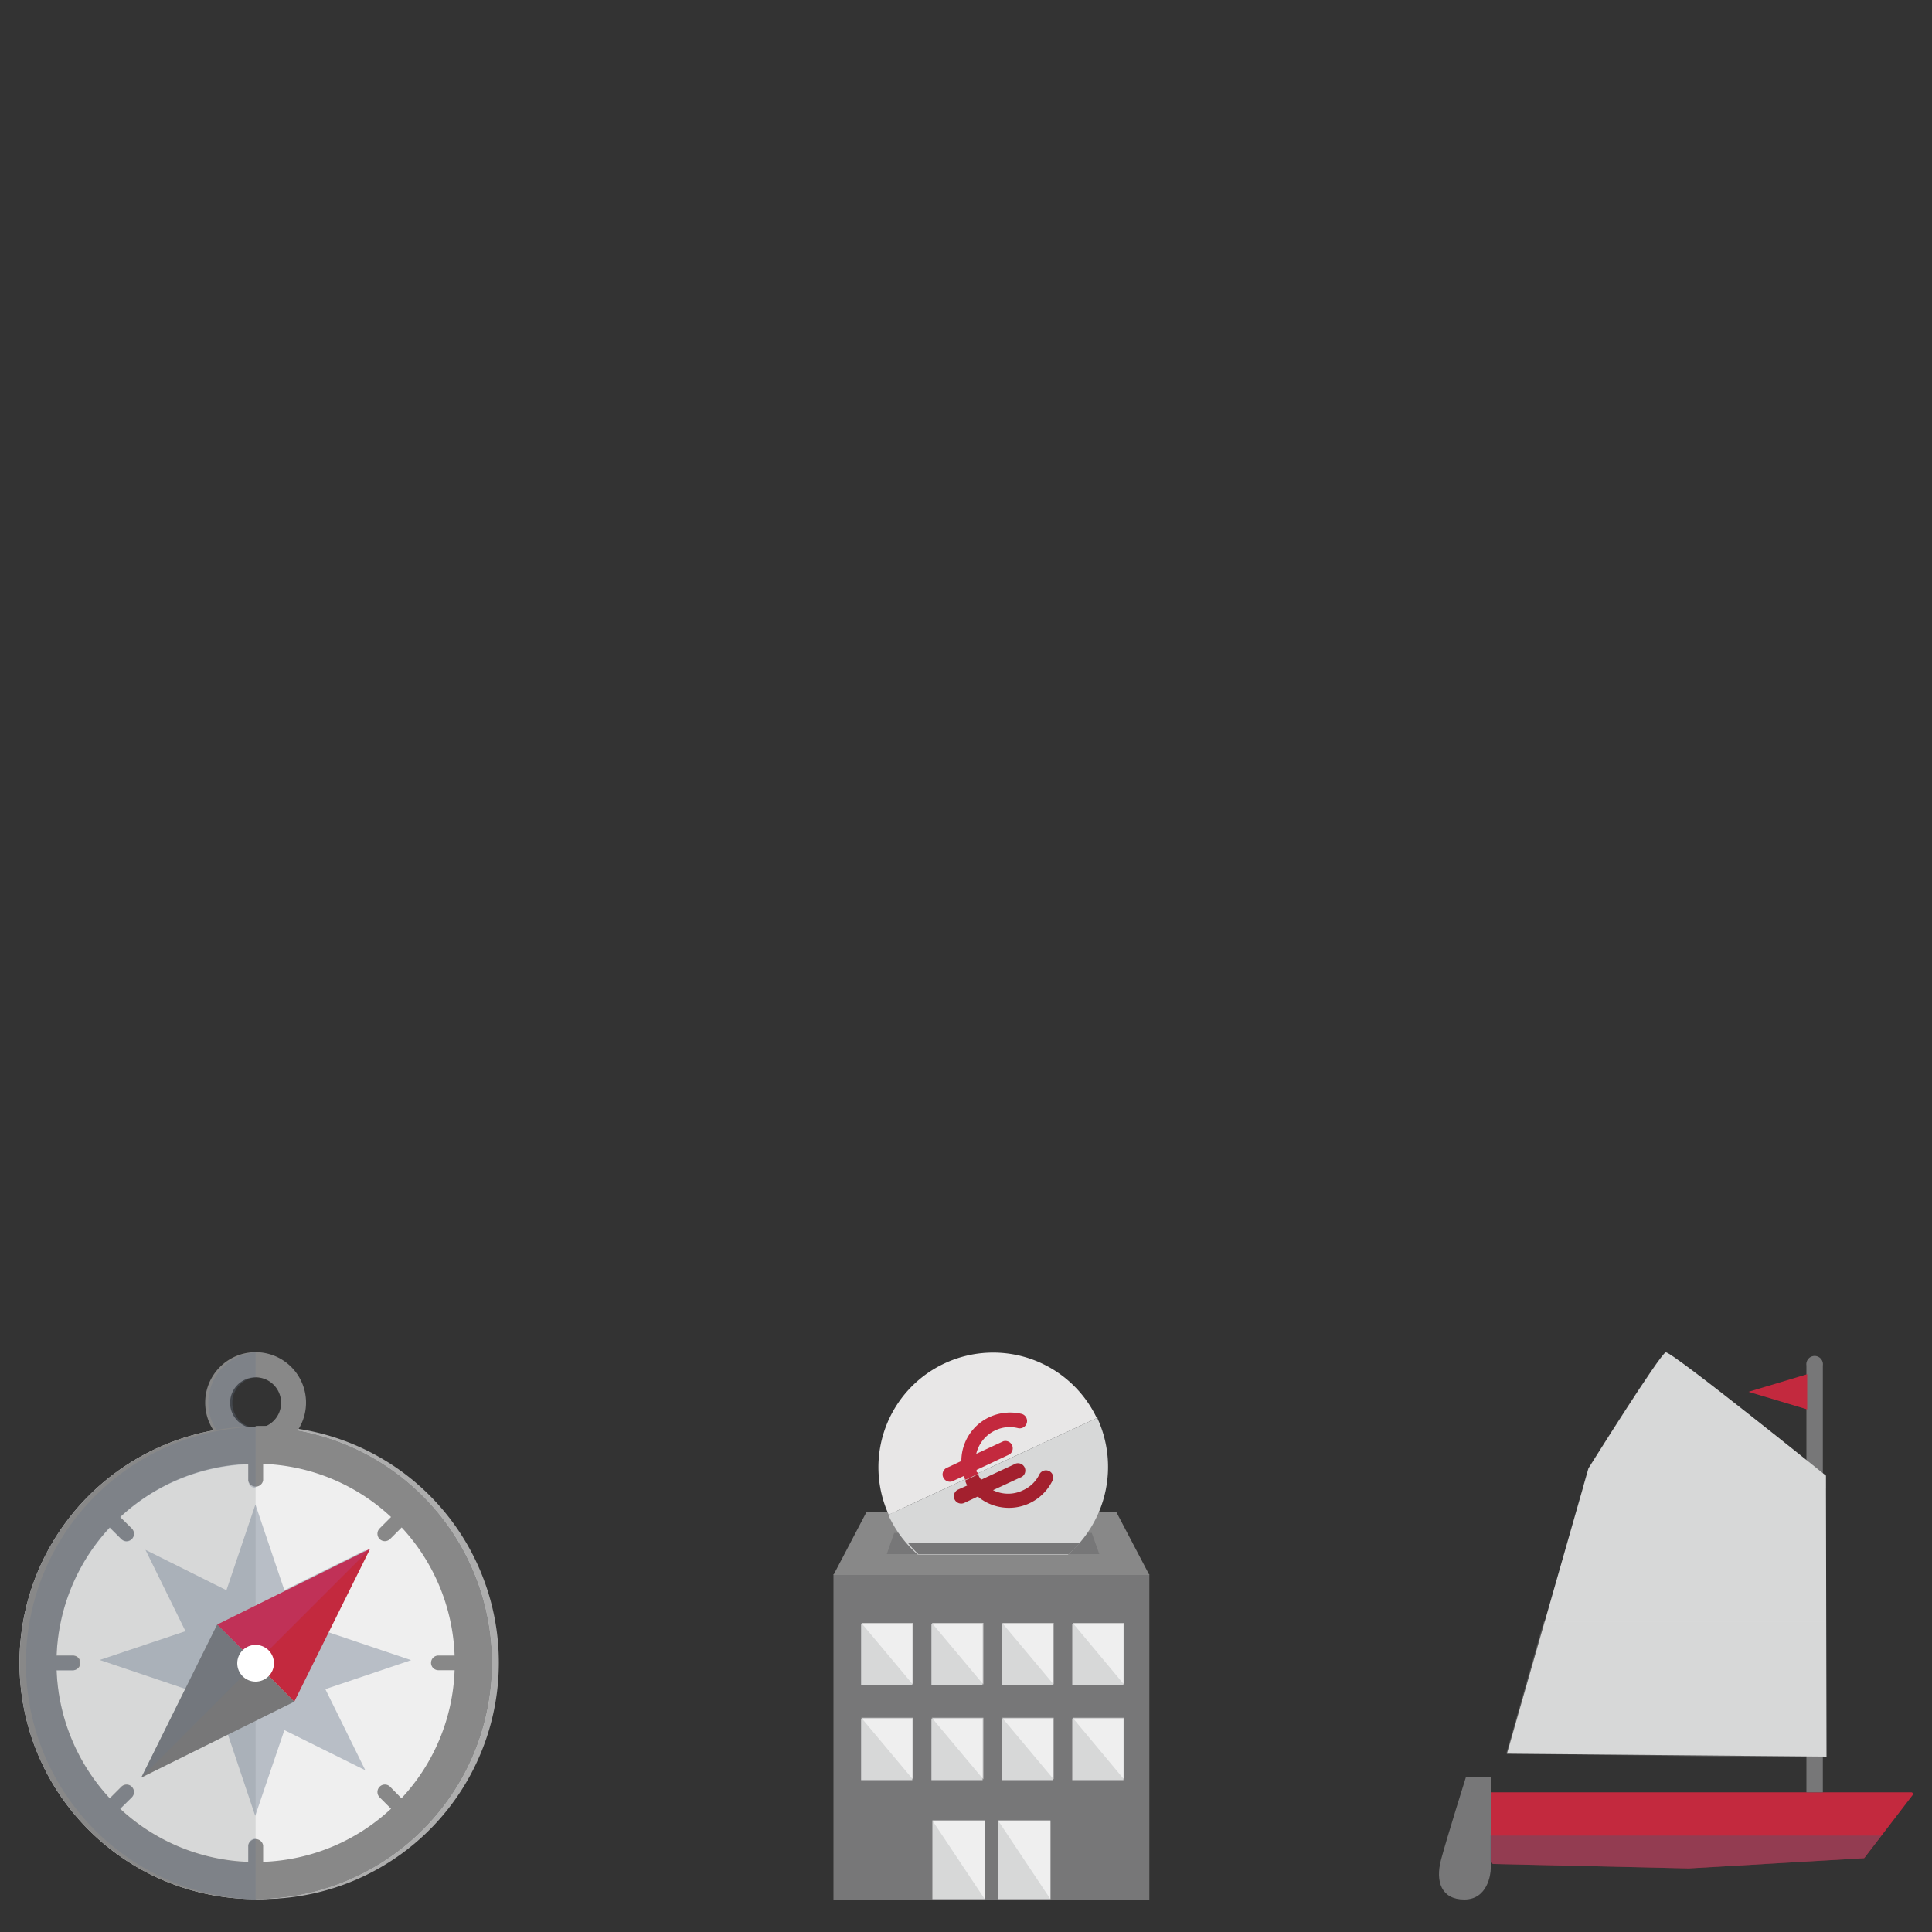 <svg xmlns="http://www.w3.org/2000/svg" viewBox="0 0 100 100"><rect x="0" y="0" width="100" height="100" fill="#333333" stroke="none"/><defs><style>.cls-1{isolation:isolate;}.cls-16,.cls-2{fill:#d7d8d8;}.cls-12,.cls-3{fill:#fff;}.cls-13,.cls-3{opacity:0.6;}.cls-4{fill:#888;}.cls-11,.cls-5,.cls-6{fill:#677689;}.cls-5,.cls-9{opacity:0.3;}.cls-16,.cls-17,.cls-5,.cls-9{mix-blend-mode:multiply;}.cls-17,.cls-6{opacity:0.4;}.cls-7{fill:#c3293e;}.cls-8{fill:#777778;}.cls-10{fill:#b94391;}.cls-14{fill:#e8e7e7;}.cls-15{fill:#a3202e;}.cls-16{opacity:0.2;}.cls-17{fill:#4d5970;}</style></defs><title>Planche-Pictox3-28-06-2108</title><g class="cls-1"><g id="Calque_1" data-name="Calque 1"><path class="cls-2" d="M13.23,73.84A12.23,12.23,0,1,0,25.47,86.07,12.24,12.24,0,0,0,13.23,73.84Z"/><path class="cls-3" d="M13.23,98.29V73.82a12.24,12.24,0,1,1,0,24.47Z"/><path class="cls-4" d="M13.23,75.21a2.61,2.61,0,1,1,2.61-2.6A2.61,2.61,0,0,1,13.23,75.21Zm0-3.92a1.32,1.32,0,1,0,1.32,1.32A1.32,1.32,0,0,0,13.23,71.29Z"/><path class="cls-5" d="M13.23,75.21a2.61,2.61,0,0,1,0-5.21v1.29a1.32,1.32,0,0,0,0,2.63Z"/><path class="cls-4" d="M13.23,73.84A12.23,12.23,0,1,0,25.47,86.07,12.24,12.24,0,0,0,13.23,73.84Zm7.55,19.24-.59-.6a.38.38,0,0,0-.54,0,.39.39,0,0,0,0,.55l.59.59a10.23,10.23,0,0,1-6.62,2.75v-.85a.39.39,0,0,0-.77,0v.85a10.28,10.28,0,0,1-6.63-2.75l.6-.59a.39.39,0,0,0,0-.55.38.38,0,0,0-.54,0l-.6.6a10.28,10.28,0,0,1-2.75-6.63h.85a.38.38,0,1,0,0-.76H2.93a10.28,10.28,0,0,1,2.75-6.63l.6.6a.39.39,0,0,0,.27.11.4.4,0,0,0,.27-.11.39.39,0,0,0,0-.55l-.6-.59a10.28,10.28,0,0,1,6.63-2.75v.85a.39.39,0,0,0,.77,0v-.85a10.23,10.23,0,0,1,6.62,2.75l-.59.59a.39.39,0,0,0,0,.55.39.39,0,0,0,.27.11.4.4,0,0,0,.27-.11l.6-.6a10.27,10.27,0,0,1,2.74,6.63h-.84a.38.38,0,1,0,0,.76h.84A10.23,10.23,0,0,1,20.78,93.08Z"/><path class="cls-5" d="M13.23,95.16a.38.38,0,0,0-.38.38v.85a10.33,10.33,0,0,1-6.63-2.75l.6-.6a.38.38,0,0,0-.54-.54l-.6.59a10.28,10.28,0,0,1-2.75-6.62h.85a.39.39,0,0,0,0-.77H2.93a10.28,10.28,0,0,1,2.75-6.62l.6.59a.36.36,0,0,0,.27.12.37.37,0,0,0,.27-.12.38.38,0,0,0,0-.54l-.6-.6a10.32,10.32,0,0,1,6.63-2.74v.84a.39.39,0,0,0,.38.39V73.85a12.24,12.24,0,0,0,0,24.47Z"/><polygon class="cls-6" points="16.84 87.43 21.28 85.93 16.84 84.43 18.92 80.23 14.72 82.31 13.22 77.87 11.72 82.31 7.53 80.22 9.6 84.43 5.16 85.92 9.6 87.42 7.52 91.62 11.72 89.55 13.21 93.99 14.72 89.55 18.91 91.63 16.84 87.43"/><polygon class="cls-7" points="19.16 80.16 15.23 88.08 13.24 86.08 11.24 84.09 19.16 80.16"/><polygon class="cls-8" points="7.31 92.01 15.23 88.08 13.23 86.08 11.24 84.09 7.31 92.01"/><g class="cls-9"><polygon class="cls-10" points="13.24 86.08 11.24 84.09 19.16 80.16 13.24 86.08"/><polygon class="cls-11" points="7.31 92.01 11.24 84.09 13.23 86.08 7.31 92.01"/></g><circle class="cls-12" cx="13.23" cy="86.09" r="0.95"/><rect class="cls-8" x="43.14" y="81.48" width="16.35" height="16.84"/><polygon class="cls-4" points="59.49 81.52 43.14 81.52 44.85 78.26 57.78 78.26 59.49 81.52"/><rect class="cls-2" x="48.26" y="94.23" width="2.71" height="4.07"/><rect class="cls-2" x="51.66" y="94.23" width="2.71" height="4.07"/><g class="cls-13"><polygon class="cls-12" points="51.66 94.23 54.37 94.23 54.37 98.3 51.66 94.23"/><polygon class="cls-12" points="48.26 94.23 50.97 94.23 50.97 98.3 48.26 94.23"/></g><rect class="cls-2" x="44.57" y="88.95" width="2.65" height="3.19"/><polygon class="cls-3" points="47.25 92.1 44.58 88.91 47.25 88.91 47.25 92.1"/><rect class="cls-2" x="48.21" y="88.95" width="2.65" height="3.19"/><polygon class="cls-3" points="50.9 92.1 48.23 88.91 50.9 88.91 50.9 92.1"/><rect class="cls-2" x="51.86" y="88.95" width="2.65" height="3.19"/><polygon class="cls-3" points="54.54 92.1 51.87 88.91 54.54 88.91 54.54 92.1"/><rect class="cls-2" x="55.5" y="88.95" width="2.65" height="3.19"/><polygon class="cls-3" points="58.18 92.1 55.52 88.91 58.18 88.91 58.18 92.1"/><rect class="cls-2" x="44.57" y="84.04" width="2.65" height="3.19"/><polygon class="cls-3" points="47.25 87.19 44.58 84 47.25 84 47.25 87.19"/><rect class="cls-2" x="48.21" y="84.04" width="2.65" height="3.19"/><polygon class="cls-3" points="50.9 87.19 48.23 84 50.9 84 50.9 87.19"/><rect class="cls-2" x="51.86" y="84.04" width="2.65" height="3.19"/><polygon class="cls-3" points="54.54 87.19 51.87 84 54.54 84 54.54 87.19"/><rect class="cls-2" x="55.5" y="84.04" width="2.65" height="3.19"/><polygon class="cls-3" points="58.18 87.19 55.52 84 58.18 84 58.18 87.19"/><polygon class="cls-8" points="56.51 79.34 46.28 79.34 45.9 80.44 56.9 80.44 56.51 79.34"/><path class="cls-14" d="M48.91,70.56A5.93,5.93,0,0,0,46,78.4l10.77-5A5.94,5.94,0,0,0,48.91,70.56Z"/><path class="cls-2" d="M56.81,73.43l0-.05L46,78.4s0,0,0,.06a6.07,6.07,0,0,0,1.5,2h7.78A6,6,0,0,0,56.81,73.43Z"/><path class="cls-7" d="M50.55,76.18a.06.06,0,0,1,0,0,.42.42,0,0,1,0-.1h0l1.7-.8a.38.38,0,0,0-.32-.68l-1.4.65a1.79,1.79,0,0,1,1-1.22,1.72,1.72,0,0,1,1.16-.11.38.38,0,0,0,.18-.74,2.57,2.57,0,0,0-1.66.17,2.51,2.51,0,0,0-1.45,2.27h0l-.7.33a.38.38,0,1,0,.32.68l.52-.24s0,0,0,0,0,.14.08.2l.68-.32Z"/><path class="cls-15" d="M50.06,76.89l0,0,0,0-.47.21a.38.38,0,0,0-.18.51.38.38,0,0,0,.5.18l.7-.33h0a2.51,2.51,0,0,0,3.86-.81.37.37,0,0,0-.17-.51.38.38,0,0,0-.5.17,1.72,1.72,0,0,1-.84.82,1.75,1.75,0,0,1-1.56,0l1.4-.65a.38.38,0,1,0-.32-.68l-1.7.79h0l-.06-.09a.08.08,0,0,0,0,0,.83.83,0,0,1-.07-.13l0-.07-.68.32,0,.06A2,2,0,0,0,50.06,76.89Z"/><path class="cls-8" d="M47.53,80.44h7.78a6.25,6.25,0,0,0,.58-.57H47A6.13,6.13,0,0,0,47.53,80.44Z"/><path class="cls-7" d="M98.92,92.77H77.14V96.3a.18.18,0,0,0,.18.18l10.09.23,9.08-.53h0L99,92.91A.09.09,0,0,0,98.92,92.77Z"/><path class="cls-8" d="M75.79,98.32c-1.17,0-1.51-.91-1.2-2.07S75.87,92,75.87,92h1.29v4.73C77.16,97,77,98.32,75.79,98.32Z"/><path class="cls-8" d="M93.5,92.77V70.68a.43.43,0,1,1,.85,0V92.77Z"/><path class="cls-2" d="M94.51,76.38s-8-6.45-8.29-6.38-4,6-4,6L78,90.77l16.54.15Z"/><polygon class="cls-16" points="77.96 90.77 88.91 90.92 94.51 90.92 94.51 83.93 79.9 83.93 77.96 90.77"/><path class="cls-16" d="M94.51,76.38s-8-6.45-8.3-6.38-4,6-4,6l-.29,1H94.51Z"/><polygon class="cls-7" points="90.5 72.04 93.54 72.95 93.54 71.13 90.5 72.04"/><path class="cls-17" d="M77.32,96.48l10.09.23,9.07-.53s0,0,0,0l.9-1.17H77.14v1.3A.18.18,0,0,0,77.32,96.48Z"/></g></g></svg>